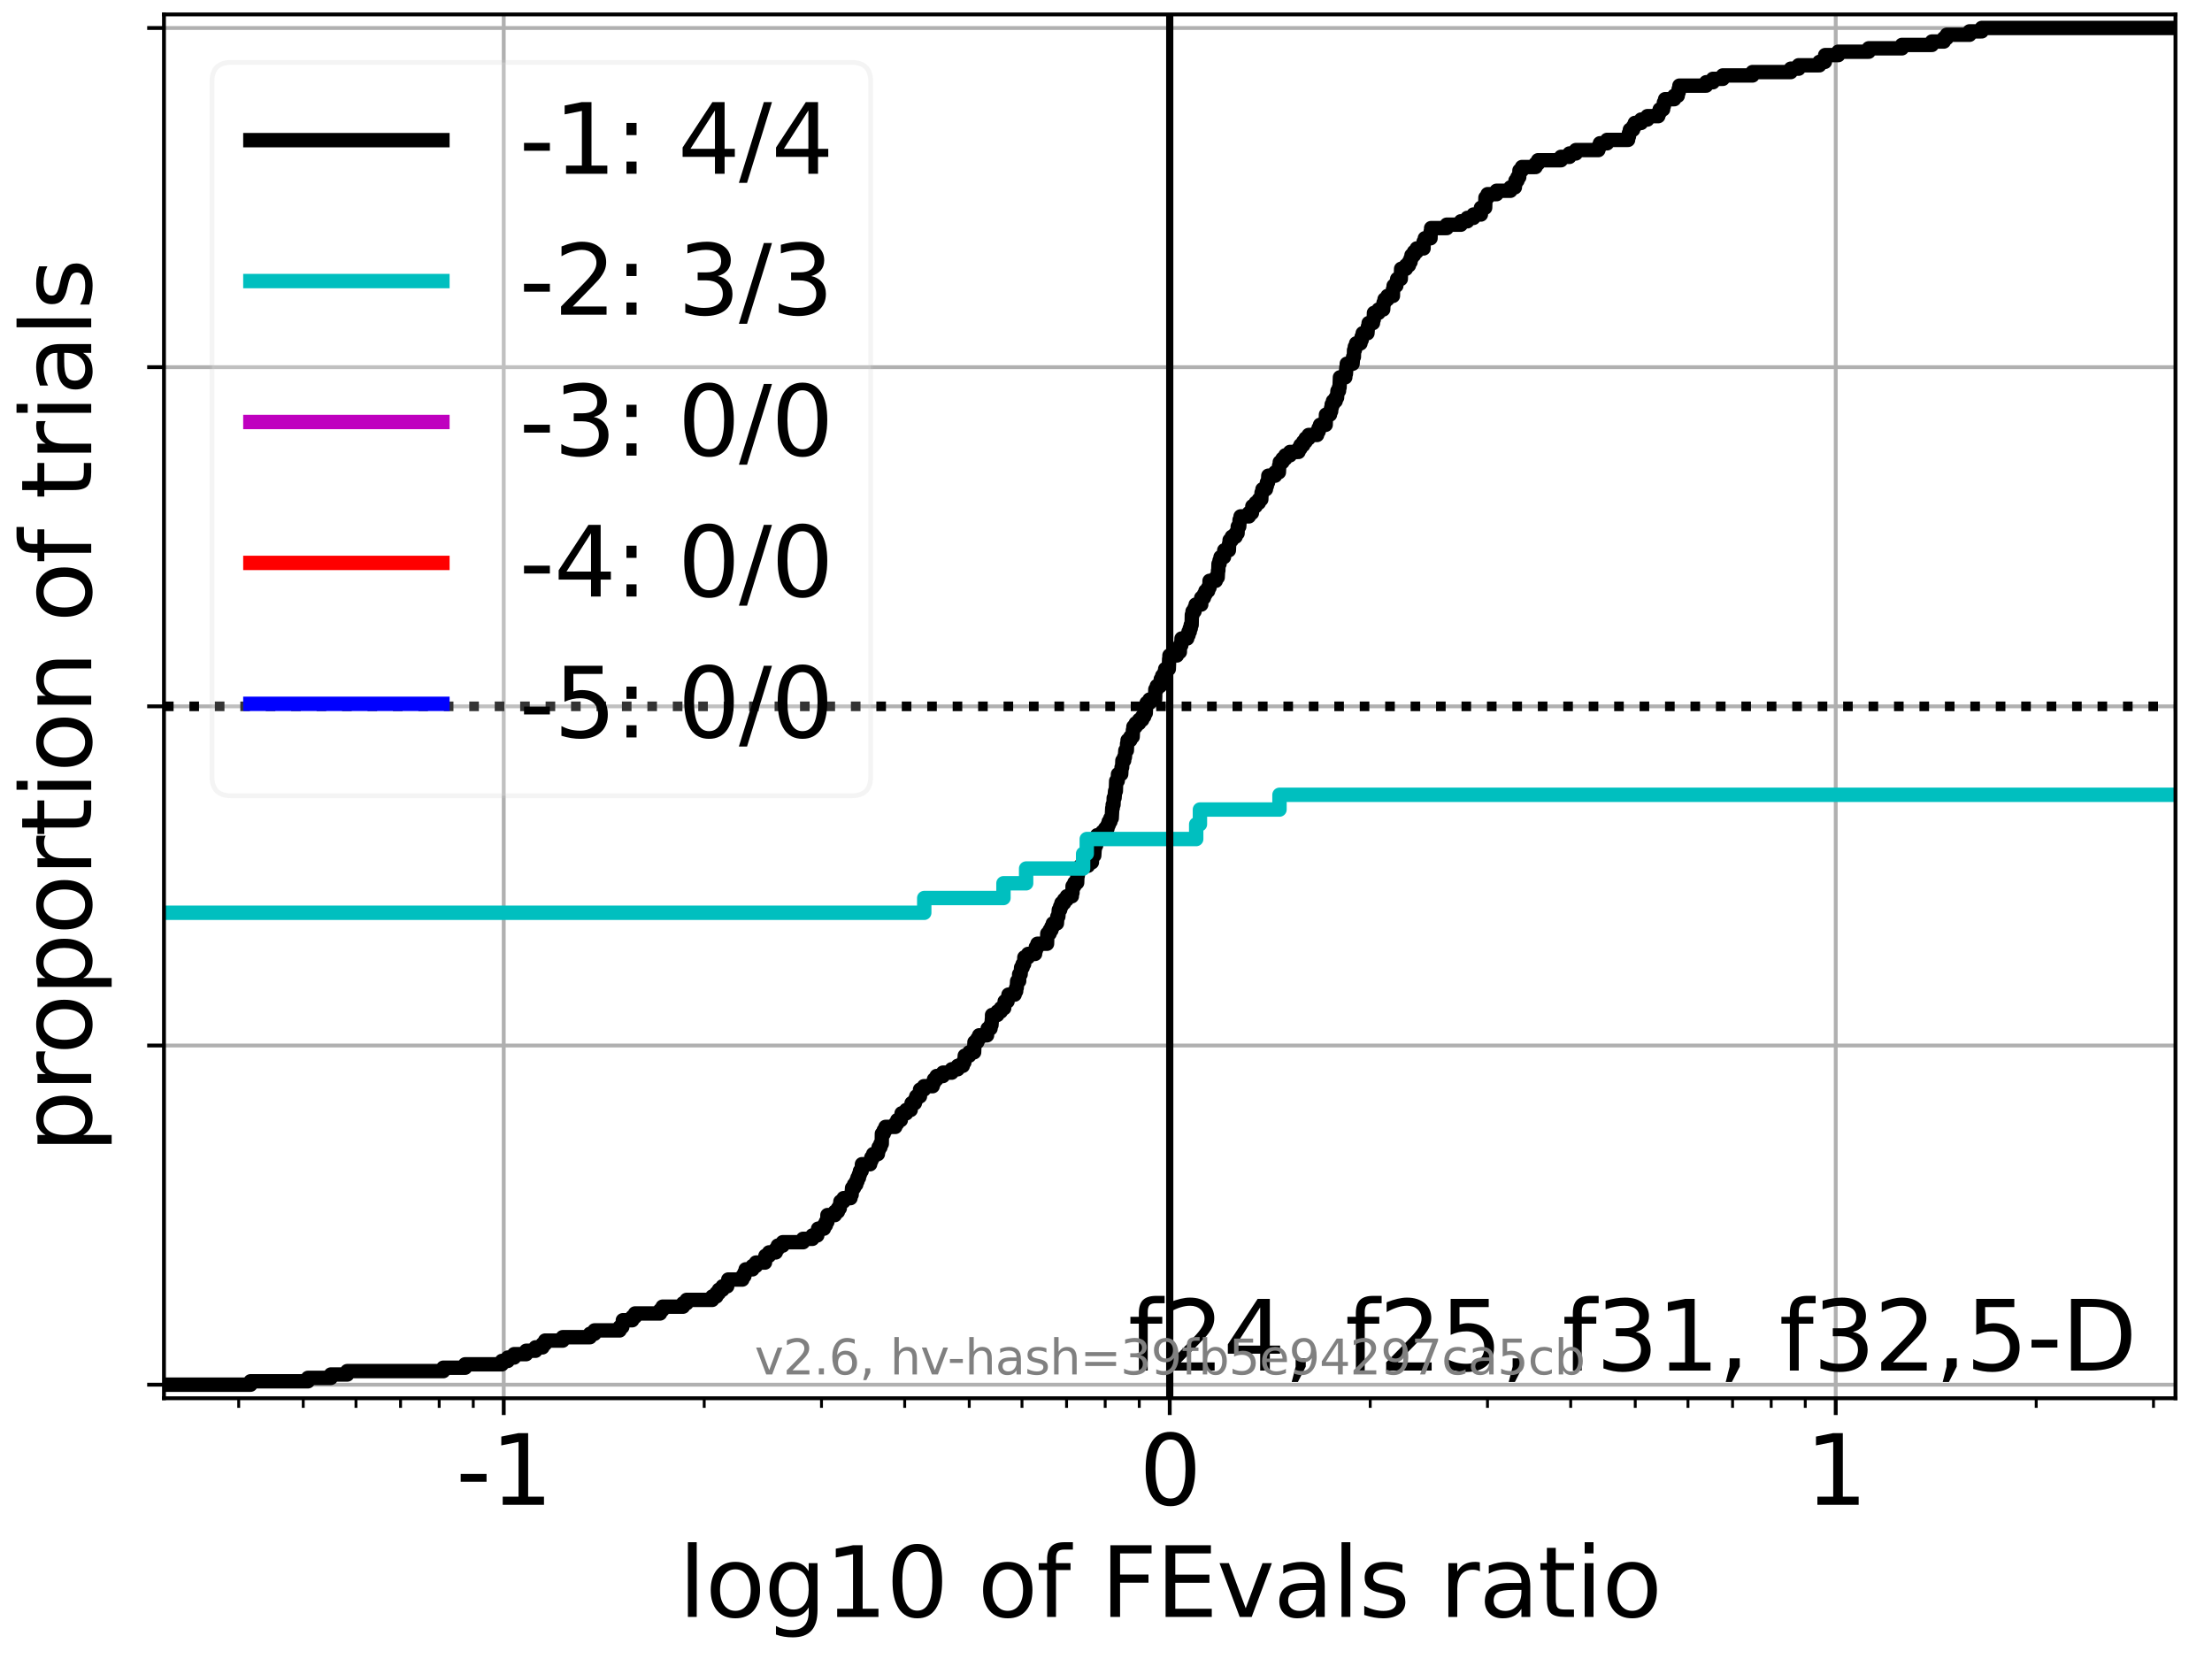 <?xml version="1.0" encoding="utf-8" standalone="no"?>
<!DOCTYPE svg PUBLIC "-//W3C//DTD SVG 1.1//EN"
  "http://www.w3.org/Graphics/SVG/1.1/DTD/svg11.dtd">
<svg xmlns:xlink="http://www.w3.org/1999/xlink" width="460.8pt" height="345.6pt" viewBox="0 0 460.8 345.6" xmlns="http://www.w3.org/2000/svg" version="1.1">
 <defs>
  <style type="text/css">*{stroke-linejoin: round; stroke-linecap: butt}</style>
 </defs>
 <g id="figure_1">
  <g id="patch_1">
   <path d="M 0 345.6 
L 460.8 345.6 
L 460.8 0 
L 0 0 
z
" style="fill: #ffffff"/>
  </g>
  <g id="axes_1">
   <g id="patch_2">
    <path d="M 34.16 291.28 
L 453.192 291.28 
L 453.192 3 
L 34.16 3 
z
" style="fill: #ffffff"/>
   </g>
   <g id="matplotlib.axis_1">
    <g id="xtick_1">
     <g id="line2d_1">
      <path d="M 104.936 291.28 
L 104.936 3 
" clip-path="url(#pd3fdb08516)" style="fill: none; stroke: #b0b0b0; stroke-width: 0.8; stroke-linecap: square"/>
     </g>
     <g id="line2d_2">
      <defs>
       <path id="m82cc202046" d="M 0 0 
L 0 3.5 
" style="stroke: #000000; stroke-width: 0.8"/>
      </defs>
      <g>
       <use xlink:href="#m82cc202046" x="104.936" y="291.28" style="stroke: #000000; stroke-width: 0.8"/>
      </g>
     </g>
     <g id="text_1">
      <!-- -1 -->
      <g transform="translate(94.966 313.477) scale(0.2 -0.2)">
       <defs>
        <path id="DejaVuSans-2d" d="M 313 2009 
L 1997 2009 
L 1997 1497 
L 313 1497 
L 313 2009 
z
" transform="scale(0.016)"/>
        <path id="DejaVuSans-31" d="M 794 531 
L 1825 531 
L 1825 4091 
L 703 3866 
L 703 4441 
L 1819 4666 
L 2450 4666 
L 2450 531 
L 3481 531 
L 3481 0 
L 794 0 
L 794 531 
z
" transform="scale(0.016)"/>
       </defs>
       <use xlink:href="#DejaVuSans-2d"/>
       <use xlink:href="#DejaVuSans-31" x="36.084"/>
      </g>
     </g>
    </g>
    <g id="xtick_2">
     <g id="line2d_3">
      <path d="M 243.676 291.28 
L 243.676 3 
" clip-path="url(#pd3fdb08516)" style="fill: none; stroke: #b0b0b0; stroke-width: 0.8; stroke-linecap: square"/>
     </g>
     <g id="line2d_4">
      <g>
       <use xlink:href="#m82cc202046" x="243.676" y="291.28" style="stroke: #000000; stroke-width: 0.8"/>
      </g>
     </g>
     <g id="text_2">
      <!-- 0 -->
      <g transform="translate(237.314 313.477) scale(0.2 -0.2)">
       <defs>
        <path id="DejaVuSans-30" d="M 2034 4250 
Q 1547 4250 1301 3770 
Q 1056 3291 1056 2328 
Q 1056 1369 1301 889 
Q 1547 409 2034 409 
Q 2525 409 2770 889 
Q 3016 1369 3016 2328 
Q 3016 3291 2770 3770 
Q 2525 4250 2034 4250 
z
M 2034 4750 
Q 2819 4750 3233 4129 
Q 3647 3509 3647 2328 
Q 3647 1150 3233 529 
Q 2819 -91 2034 -91 
Q 1250 -91 836 529 
Q 422 1150 422 2328 
Q 422 3509 836 4129 
Q 1250 4750 2034 4750 
z
" transform="scale(0.016)"/>
       </defs>
       <use xlink:href="#DejaVuSans-30"/>
      </g>
     </g>
    </g>
    <g id="xtick_3">
     <g id="line2d_5">
      <path d="M 382.416 291.28 
L 382.416 3 
" clip-path="url(#pd3fdb08516)" style="fill: none; stroke: #b0b0b0; stroke-width: 0.8; stroke-linecap: square"/>
     </g>
     <g id="line2d_6">
      <g>
       <use xlink:href="#m82cc202046" x="382.416" y="291.28" style="stroke: #000000; stroke-width: 0.8"/>
      </g>
     </g>
     <g id="text_3">
      <!-- 1 -->
      <g transform="translate(376.053 313.477) scale(0.2 -0.2)">
       <use xlink:href="#DejaVuSans-31"/>
      </g>
     </g>
    </g>
    <g id="xtick_4">
     <g id="line2d_7">
      <defs>
       <path id="m26f8eef14a" d="M 0 0 
L 0 2 
" style="stroke: #000000; stroke-width: 0.6"/>
      </defs>
      <g>
       <use xlink:href="#m26f8eef14a" x="49.726" y="291.28" style="stroke: #000000; stroke-width: 0.6"/>
      </g>
     </g>
    </g>
    <g id="xtick_5">
     <g id="line2d_8">
      <g>
       <use xlink:href="#m26f8eef14a" x="63.171" y="291.28" style="stroke: #000000; stroke-width: 0.6"/>
      </g>
     </g>
    </g>
    <g id="xtick_6">
     <g id="line2d_9">
      <g>
       <use xlink:href="#m26f8eef14a" x="74.157" y="291.28" style="stroke: #000000; stroke-width: 0.6"/>
      </g>
     </g>
    </g>
    <g id="xtick_7">
     <g id="line2d_10">
      <g>
       <use xlink:href="#m26f8eef14a" x="83.445" y="291.28" style="stroke: #000000; stroke-width: 0.6"/>
      </g>
     </g>
    </g>
    <g id="xtick_8">
     <g id="line2d_11">
      <g>
       <use xlink:href="#m26f8eef14a" x="91.491" y="291.28" style="stroke: #000000; stroke-width: 0.6"/>
      </g>
     </g>
    </g>
    <g id="xtick_9">
     <g id="line2d_12">
      <g>
       <use xlink:href="#m26f8eef14a" x="98.588" y="291.28" style="stroke: #000000; stroke-width: 0.6"/>
      </g>
     </g>
    </g>
    <g id="xtick_10">
     <g id="line2d_13">
      <g>
       <use xlink:href="#m26f8eef14a" x="146.701" y="291.28" style="stroke: #000000; stroke-width: 0.6"/>
      </g>
     </g>
    </g>
    <g id="xtick_11">
     <g id="line2d_14">
      <g>
       <use xlink:href="#m26f8eef14a" x="171.132" y="291.28" style="stroke: #000000; stroke-width: 0.6"/>
      </g>
     </g>
    </g>
    <g id="xtick_12">
     <g id="line2d_15">
      <g>
       <use xlink:href="#m26f8eef14a" x="188.466" y="291.28" style="stroke: #000000; stroke-width: 0.6"/>
      </g>
     </g>
    </g>
    <g id="xtick_13">
     <g id="line2d_16">
      <g>
       <use xlink:href="#m26f8eef14a" x="201.911" y="291.28" style="stroke: #000000; stroke-width: 0.6"/>
      </g>
     </g>
    </g>
    <g id="xtick_14">
     <g id="line2d_17">
      <g>
       <use xlink:href="#m26f8eef14a" x="212.897" y="291.28" style="stroke: #000000; stroke-width: 0.6"/>
      </g>
     </g>
    </g>
    <g id="xtick_15">
     <g id="line2d_18">
      <g>
       <use xlink:href="#m26f8eef14a" x="222.185" y="291.28" style="stroke: #000000; stroke-width: 0.6"/>
      </g>
     </g>
    </g>
    <g id="xtick_16">
     <g id="line2d_19">
      <g>
       <use xlink:href="#m26f8eef14a" x="230.231" y="291.28" style="stroke: #000000; stroke-width: 0.6"/>
      </g>
     </g>
    </g>
    <g id="xtick_17">
     <g id="line2d_20">
      <g>
       <use xlink:href="#m26f8eef14a" x="237.328" y="291.28" style="stroke: #000000; stroke-width: 0.6"/>
      </g>
     </g>
    </g>
    <g id="xtick_18">
     <g id="line2d_21">
      <g>
       <use xlink:href="#m26f8eef14a" x="285.441" y="291.28" style="stroke: #000000; stroke-width: 0.6"/>
      </g>
     </g>
    </g>
    <g id="xtick_19">
     <g id="line2d_22">
      <g>
       <use xlink:href="#m26f8eef14a" x="309.872" y="291.28" style="stroke: #000000; stroke-width: 0.6"/>
      </g>
     </g>
    </g>
    <g id="xtick_20">
     <g id="line2d_23">
      <g>
       <use xlink:href="#m26f8eef14a" x="327.206" y="291.28" style="stroke: #000000; stroke-width: 0.6"/>
      </g>
     </g>
    </g>
    <g id="xtick_21">
     <g id="line2d_24">
      <g>
       <use xlink:href="#m26f8eef14a" x="340.651" y="291.28" style="stroke: #000000; stroke-width: 0.6"/>
      </g>
     </g>
    </g>
    <g id="xtick_22">
     <g id="line2d_25">
      <g>
       <use xlink:href="#m26f8eef14a" x="351.637" y="291.28" style="stroke: #000000; stroke-width: 0.6"/>
      </g>
     </g>
    </g>
    <g id="xtick_23">
     <g id="line2d_26">
      <g>
       <use xlink:href="#m26f8eef14a" x="360.925" y="291.28" style="stroke: #000000; stroke-width: 0.6"/>
      </g>
     </g>
    </g>
    <g id="xtick_24">
     <g id="line2d_27">
      <g>
       <use xlink:href="#m26f8eef14a" x="368.971" y="291.28" style="stroke: #000000; stroke-width: 0.6"/>
      </g>
     </g>
    </g>
    <g id="xtick_25">
     <g id="line2d_28">
      <g>
       <use xlink:href="#m26f8eef14a" x="376.068" y="291.28" style="stroke: #000000; stroke-width: 0.6"/>
      </g>
     </g>
    </g>
    <g id="xtick_26">
     <g id="line2d_29">
      <g>
       <use xlink:href="#m26f8eef14a" x="424.181" y="291.28" style="stroke: #000000; stroke-width: 0.6"/>
      </g>
     </g>
    </g>
    <g id="xtick_27">
     <g id="line2d_30">
      <g>
       <use xlink:href="#m26f8eef14a" x="448.612" y="291.28" style="stroke: #000000; stroke-width: 0.6"/>
      </g>
     </g>
    </g>
    <g id="text_4">
     <!-- log10 of FEvals ratio -->
     <g transform="translate(141.371 336.833) scale(0.2 -0.2)">
      <defs>
       <path id="DejaVuSans-6c" d="M 603 4863 
L 1178 4863 
L 1178 0 
L 603 0 
L 603 4863 
z
" transform="scale(0.016)"/>
       <path id="DejaVuSans-6f" d="M 1959 3097 
Q 1497 3097 1228 2736 
Q 959 2375 959 1747 
Q 959 1119 1226 758 
Q 1494 397 1959 397 
Q 2419 397 2687 759 
Q 2956 1122 2956 1747 
Q 2956 2369 2687 2733 
Q 2419 3097 1959 3097 
z
M 1959 3584 
Q 2709 3584 3137 3096 
Q 3566 2609 3566 1747 
Q 3566 888 3137 398 
Q 2709 -91 1959 -91 
Q 1206 -91 779 398 
Q 353 888 353 1747 
Q 353 2609 779 3096 
Q 1206 3584 1959 3584 
z
" transform="scale(0.016)"/>
       <path id="DejaVuSans-67" d="M 2906 1791 
Q 2906 2416 2648 2759 
Q 2391 3103 1925 3103 
Q 1463 3103 1205 2759 
Q 947 2416 947 1791 
Q 947 1169 1205 825 
Q 1463 481 1925 481 
Q 2391 481 2648 825 
Q 2906 1169 2906 1791 
z
M 3481 434 
Q 3481 -459 3084 -895 
Q 2688 -1331 1869 -1331 
Q 1566 -1331 1297 -1286 
Q 1028 -1241 775 -1147 
L 775 -588 
Q 1028 -725 1275 -790 
Q 1522 -856 1778 -856 
Q 2344 -856 2625 -561 
Q 2906 -266 2906 331 
L 2906 616 
Q 2728 306 2450 153 
Q 2172 0 1784 0 
Q 1141 0 747 490 
Q 353 981 353 1791 
Q 353 2603 747 3093 
Q 1141 3584 1784 3584 
Q 2172 3584 2450 3431 
Q 2728 3278 2906 2969 
L 2906 3500 
L 3481 3500 
L 3481 434 
z
" transform="scale(0.016)"/>
       <path id="DejaVuSans-20" transform="scale(0.016)"/>
       <path id="DejaVuSans-66" d="M 2375 4863 
L 2375 4384 
L 1825 4384 
Q 1516 4384 1395 4259 
Q 1275 4134 1275 3809 
L 1275 3500 
L 2222 3500 
L 2222 3053 
L 1275 3053 
L 1275 0 
L 697 0 
L 697 3053 
L 147 3053 
L 147 3500 
L 697 3500 
L 697 3744 
Q 697 4328 969 4595 
Q 1241 4863 1831 4863 
L 2375 4863 
z
" transform="scale(0.016)"/>
       <path id="DejaVuSans-46" d="M 628 4666 
L 3309 4666 
L 3309 4134 
L 1259 4134 
L 1259 2759 
L 3109 2759 
L 3109 2228 
L 1259 2228 
L 1259 0 
L 628 0 
L 628 4666 
z
" transform="scale(0.016)"/>
       <path id="DejaVuSans-45" d="M 628 4666 
L 3578 4666 
L 3578 4134 
L 1259 4134 
L 1259 2753 
L 3481 2753 
L 3481 2222 
L 1259 2222 
L 1259 531 
L 3634 531 
L 3634 0 
L 628 0 
L 628 4666 
z
" transform="scale(0.016)"/>
       <path id="DejaVuSans-76" d="M 191 3500 
L 800 3500 
L 1894 563 
L 2988 3500 
L 3597 3500 
L 2284 0 
L 1503 0 
L 191 3500 
z
" transform="scale(0.016)"/>
       <path id="DejaVuSans-61" d="M 2194 1759 
Q 1497 1759 1228 1600 
Q 959 1441 959 1056 
Q 959 750 1161 570 
Q 1363 391 1709 391 
Q 2188 391 2477 730 
Q 2766 1069 2766 1631 
L 2766 1759 
L 2194 1759 
z
M 3341 1997 
L 3341 0 
L 2766 0 
L 2766 531 
Q 2569 213 2275 61 
Q 1981 -91 1556 -91 
Q 1019 -91 701 211 
Q 384 513 384 1019 
Q 384 1609 779 1909 
Q 1175 2209 1959 2209 
L 2766 2209 
L 2766 2266 
Q 2766 2663 2505 2880 
Q 2244 3097 1772 3097 
Q 1472 3097 1187 3025 
Q 903 2953 641 2809 
L 641 3341 
Q 956 3463 1253 3523 
Q 1550 3584 1831 3584 
Q 2591 3584 2966 3190 
Q 3341 2797 3341 1997 
z
" transform="scale(0.016)"/>
       <path id="DejaVuSans-73" d="M 2834 3397 
L 2834 2853 
Q 2591 2978 2328 3040 
Q 2066 3103 1784 3103 
Q 1356 3103 1142 2972 
Q 928 2841 928 2578 
Q 928 2378 1081 2264 
Q 1234 2150 1697 2047 
L 1894 2003 
Q 2506 1872 2764 1633 
Q 3022 1394 3022 966 
Q 3022 478 2636 193 
Q 2250 -91 1575 -91 
Q 1294 -91 989 -36 
Q 684 19 347 128 
L 347 722 
Q 666 556 975 473 
Q 1284 391 1588 391 
Q 1994 391 2212 530 
Q 2431 669 2431 922 
Q 2431 1156 2273 1281 
Q 2116 1406 1581 1522 
L 1381 1569 
Q 847 1681 609 1914 
Q 372 2147 372 2553 
Q 372 3047 722 3315 
Q 1072 3584 1716 3584 
Q 2034 3584 2315 3537 
Q 2597 3491 2834 3397 
z
" transform="scale(0.016)"/>
       <path id="DejaVuSans-72" d="M 2631 2963 
Q 2534 3019 2420 3045 
Q 2306 3072 2169 3072 
Q 1681 3072 1420 2755 
Q 1159 2438 1159 1844 
L 1159 0 
L 581 0 
L 581 3500 
L 1159 3500 
L 1159 2956 
Q 1341 3275 1631 3429 
Q 1922 3584 2338 3584 
Q 2397 3584 2469 3576 
Q 2541 3569 2628 3553 
L 2631 2963 
z
" transform="scale(0.016)"/>
       <path id="DejaVuSans-74" d="M 1172 4494 
L 1172 3500 
L 2356 3500 
L 2356 3053 
L 1172 3053 
L 1172 1153 
Q 1172 725 1289 603 
Q 1406 481 1766 481 
L 2356 481 
L 2356 0 
L 1766 0 
Q 1100 0 847 248 
Q 594 497 594 1153 
L 594 3053 
L 172 3053 
L 172 3500 
L 594 3500 
L 594 4494 
L 1172 4494 
z
" transform="scale(0.016)"/>
       <path id="DejaVuSans-69" d="M 603 3500 
L 1178 3500 
L 1178 0 
L 603 0 
L 603 3500 
z
M 603 4863 
L 1178 4863 
L 1178 4134 
L 603 4134 
L 603 4863 
z
" transform="scale(0.016)"/>
      </defs>
      <use xlink:href="#DejaVuSans-6c"/>
      <use xlink:href="#DejaVuSans-6f" x="27.783"/>
      <use xlink:href="#DejaVuSans-67" x="88.965"/>
      <use xlink:href="#DejaVuSans-31" x="152.441"/>
      <use xlink:href="#DejaVuSans-30" x="216.064"/>
      <use xlink:href="#DejaVuSans-20" x="279.688"/>
      <use xlink:href="#DejaVuSans-6f" x="311.475"/>
      <use xlink:href="#DejaVuSans-66" x="372.656"/>
      <use xlink:href="#DejaVuSans-20" x="407.861"/>
      <use xlink:href="#DejaVuSans-46" x="439.648"/>
      <use xlink:href="#DejaVuSans-45" x="497.168"/>
      <use xlink:href="#DejaVuSans-76" x="560.352"/>
      <use xlink:href="#DejaVuSans-61" x="619.531"/>
      <use xlink:href="#DejaVuSans-6c" x="680.811"/>
      <use xlink:href="#DejaVuSans-73" x="708.594"/>
      <use xlink:href="#DejaVuSans-20" x="760.693"/>
      <use xlink:href="#DejaVuSans-72" x="792.48"/>
      <use xlink:href="#DejaVuSans-61" x="833.594"/>
      <use xlink:href="#DejaVuSans-74" x="894.873"/>
      <use xlink:href="#DejaVuSans-69" x="934.082"/>
      <use xlink:href="#DejaVuSans-6f" x="961.865"/>
     </g>
    </g>
   </g>
   <g id="matplotlib.axis_2">
    <g id="ytick_1">
     <g id="line2d_31">
      <path d="M 34.16 288.454 
L 453.192 288.454 
" clip-path="url(#pd3fdb08516)" style="fill: none; stroke: #b0b0b0; stroke-width: 0.8; stroke-linecap: square"/>
     </g>
     <g id="line2d_32">
      <defs>
       <path id="m1c532ad111" d="M 0 0 
L -3.5 0 
" style="stroke: #000000; stroke-width: 0.8"/>
      </defs>
      <g>
       <use xlink:href="#m1c532ad111" x="34.16" y="288.454" style="stroke: #000000; stroke-width: 0.8"/>
      </g>
     </g>
    </g>
    <g id="ytick_2">
     <g id="line2d_33">
      <path d="M 34.16 217.797 
L 453.192 217.797 
" clip-path="url(#pd3fdb08516)" style="fill: none; stroke: #b0b0b0; stroke-width: 0.8; stroke-linecap: square"/>
     </g>
     <g id="line2d_34">
      <g>
       <use xlink:href="#m1c532ad111" x="34.16" y="217.797" style="stroke: #000000; stroke-width: 0.8"/>
      </g>
     </g>
    </g>
    <g id="ytick_3">
     <g id="line2d_35">
      <path d="M 34.16 147.14 
L 453.192 147.14 
" clip-path="url(#pd3fdb08516)" style="fill: none; stroke: #b0b0b0; stroke-width: 0.8; stroke-linecap: square"/>
     </g>
     <g id="line2d_36">
      <g>
       <use xlink:href="#m1c532ad111" x="34.16" y="147.14" style="stroke: #000000; stroke-width: 0.8"/>
      </g>
     </g>
    </g>
    <g id="ytick_4">
     <g id="line2d_37">
      <path d="M 34.16 76.483 
L 453.192 76.483 
" clip-path="url(#pd3fdb08516)" style="fill: none; stroke: #b0b0b0; stroke-width: 0.8; stroke-linecap: square"/>
     </g>
     <g id="line2d_38">
      <g>
       <use xlink:href="#m1c532ad111" x="34.16" y="76.483" style="stroke: #000000; stroke-width: 0.8"/>
      </g>
     </g>
    </g>
    <g id="ytick_5">
     <g id="line2d_39">
      <path d="M 34.16 5.826 
L 453.192 5.826 
" clip-path="url(#pd3fdb08516)" style="fill: none; stroke: #b0b0b0; stroke-width: 0.8; stroke-linecap: square"/>
     </g>
     <g id="line2d_40">
      <g>
       <use xlink:href="#m1c532ad111" x="34.16" y="5.826" style="stroke: #000000; stroke-width: 0.8"/>
      </g>
     </g>
    </g>
    <g id="text_5">
     <!-- proportion of trials -->
     <g transform="translate(19.001 240.146) rotate(-90) scale(0.2 -0.2)">
      <defs>
       <path id="DejaVuSans-70" d="M 1159 525 
L 1159 -1331 
L 581 -1331 
L 581 3500 
L 1159 3500 
L 1159 2969 
Q 1341 3281 1617 3432 
Q 1894 3584 2278 3584 
Q 2916 3584 3314 3078 
Q 3713 2572 3713 1747 
Q 3713 922 3314 415 
Q 2916 -91 2278 -91 
Q 1894 -91 1617 61 
Q 1341 213 1159 525 
z
M 3116 1747 
Q 3116 2381 2855 2742 
Q 2594 3103 2138 3103 
Q 1681 3103 1420 2742 
Q 1159 2381 1159 1747 
Q 1159 1113 1420 752 
Q 1681 391 2138 391 
Q 2594 391 2855 752 
Q 3116 1113 3116 1747 
z
" transform="scale(0.016)"/>
       <path id="DejaVuSans-6e" d="M 3513 2113 
L 3513 0 
L 2938 0 
L 2938 2094 
Q 2938 2591 2744 2837 
Q 2550 3084 2163 3084 
Q 1697 3084 1428 2787 
Q 1159 2491 1159 1978 
L 1159 0 
L 581 0 
L 581 3500 
L 1159 3500 
L 1159 2956 
Q 1366 3272 1645 3428 
Q 1925 3584 2291 3584 
Q 2894 3584 3203 3211 
Q 3513 2838 3513 2113 
z
" transform="scale(0.016)"/>
      </defs>
      <use xlink:href="#DejaVuSans-70"/>
      <use xlink:href="#DejaVuSans-72" x="63.477"/>
      <use xlink:href="#DejaVuSans-6f" x="102.34"/>
      <use xlink:href="#DejaVuSans-70" x="163.521"/>
      <use xlink:href="#DejaVuSans-6f" x="226.998"/>
      <use xlink:href="#DejaVuSans-72" x="288.18"/>
      <use xlink:href="#DejaVuSans-74" x="329.293"/>
      <use xlink:href="#DejaVuSans-69" x="368.502"/>
      <use xlink:href="#DejaVuSans-6f" x="396.285"/>
      <use xlink:href="#DejaVuSans-6e" x="457.467"/>
      <use xlink:href="#DejaVuSans-20" x="520.846"/>
      <use xlink:href="#DejaVuSans-6f" x="552.633"/>
      <use xlink:href="#DejaVuSans-66" x="613.814"/>
      <use xlink:href="#DejaVuSans-20" x="649.02"/>
      <use xlink:href="#DejaVuSans-74" x="680.807"/>
      <use xlink:href="#DejaVuSans-72" x="720.016"/>
      <use xlink:href="#DejaVuSans-69" x="761.129"/>
      <use xlink:href="#DejaVuSans-61" x="788.912"/>
      <use xlink:href="#DejaVuSans-6c" x="850.191"/>
      <use xlink:href="#DejaVuSans-73" x="877.975"/>
     </g>
    </g>
   </g>
   <g id="line2d_41">
    <path d="M 34.16 288.454 
L 52.192 288.454 
L 52.192 287.747 
L 64.149 287.747 
L 64.149 287.041 
L 68.927 287.041 
L 68.927 286.334 
L 72.336 286.334 
L 72.336 285.627 
L 92.346 285.627 
L 92.346 284.921 
L 96.893 284.921 
L 96.893 284.214 
L 104.549 284.214 
L 104.549 283.508 
L 105.787 283.508 
L 105.787 282.801 
L 107.101 282.801 
L 107.101 282.095 
L 109.609 282.095 
L 109.609 281.388 
L 111.554 281.388 
L 111.554 280.681 
L 113.007 280.681 
L 113.007 279.975 
L 113.558 279.975 
L 113.558 279.268 
L 117.223 279.268 
L 117.223 278.562 
L 122.899 278.562 
L 122.899 277.855 
L 123.845 277.855 
L 123.845 277.149 
L 129.08 277.149 
L 129.08 276.442 
L 129.629 276.442 
L 129.629 275.735 
L 129.753 275.735 
L 129.753 275.029 
L 131.698 275.029 
L 131.698 274.322 
L 132.295 274.322 
L 132.295 273.616 
L 137.509 273.616 
L 137.509 272.909 
L 138.029 272.909 
L 138.029 272.203 
L 142.287 272.203 
L 142.287 271.496 
L 143.043 271.496 
L 143.043 270.79 
L 148.375 270.79 
L 148.375 270.083 
L 149.224 270.083 
L 149.224 269.376 
L 149.763 269.376 
L 149.763 268.67 
L 150.523 268.67 
L 150.523 267.963 
L 151.489 267.963 
L 151.489 267.257 
L 151.708 267.257 
L 151.708 266.55 
L 154.651 266.55 
L 154.651 265.844 
L 155.066 265.844 
L 155.066 265.137 
L 155.337 265.137 
L 155.337 264.43 
L 156.753 264.43 
L 156.753 263.724 
L 157.486 263.724 
L 157.486 263.017 
L 159.357 263.017 
L 159.451 261.604 
L 160.203 261.604 
L 160.203 260.898 
L 161.614 260.898 
L 161.614 260.191 
L 162.028 260.191 
L 162.028 259.484 
L 163.053 259.484 
L 163.053 258.778 
L 167.286 258.778 
L 167.286 258.071 
L 169.234 258.071 
L 169.234 257.365 
L 170.253 257.365 
L 170.253 256.658 
L 170.424 256.658 
L 170.424 255.952 
L 171.632 255.952 
L 171.632 255.245 
L 172.04 255.245 
L 172.04 254.538 
L 172.357 254.538 
L 172.369 253.125 
L 173.919 253.125 
L 173.919 252.419 
L 174.555 252.419 
L 174.555 251.712 
L 174.94 251.712 
L 174.94 251.006 
L 175.073 251.006 
L 175.073 250.299 
L 175.734 250.299 
L 175.734 249.592 
L 177.17 249.592 
L 177.17 248.886 
L 177.411 248.886 
L 177.503 247.473 
L 177.91 247.473 
L 177.91 246.766 
L 178.363 246.766 
L 178.363 246.06 
L 178.629 246.06 
L 178.629 245.353 
L 178.936 245.353 
L 178.936 244.646 
L 179.147 244.646 
L 179.147 243.94 
L 179.501 243.94 
L 179.56 242.527 
L 181.264 242.527 
L 181.264 241.82 
L 181.518 241.82 
L 181.518 241.114 
L 181.903 241.114 
L 181.903 240.407 
L 182.879 240.407 
L 182.879 239.7 
L 183.038 239.7 
L 183.038 238.994 
L 183.407 238.994 
L 183.407 238.287 
L 183.688 238.287 
L 183.714 236.168 
L 184.102 236.168 
L 184.102 235.461 
L 184.465 235.461 
L 184.465 234.755 
L 186.5 234.755 
L 186.5 234.048 
L 186.919 234.048 
L 186.919 233.341 
L 187.657 233.341 
L 187.657 232.635 
L 187.816 232.635 
L 187.816 231.928 
L 188.784 231.928 
L 188.784 231.222 
L 189.713 231.222 
L 189.713 230.515 
L 189.895 230.515 
L 189.895 229.809 
L 190.583 229.809 
L 190.583 229.102 
L 190.871 229.102 
L 190.871 228.395 
L 191.642 228.395 
L 191.658 226.982 
L 192.478 226.982 
L 192.478 226.276 
L 194.288 226.276 
L 194.288 225.569 
L 194.568 225.569 
L 194.568 224.863 
L 195.107 224.863 
L 195.107 224.156 
L 196.437 224.156 
L 196.437 223.449 
L 198.262 223.449 
L 198.262 222.743 
L 199.511 222.743 
L 199.511 222.036 
L 200.564 222.036 
L 200.564 221.33 
L 200.891 221.33 
L 200.979 219.917 
L 201.911 219.917 
L 201.911 219.21 
L 202.926 219.21 
L 203.003 217.09 
L 203.592 217.09 
L 203.592 216.384 
L 203.977 216.384 
L 203.977 215.677 
L 205.617 215.677 
L 205.617 214.971 
L 205.755 214.971 
L 205.755 214.264 
L 206.339 214.264 
L 206.339 213.557 
L 206.539 213.557 
L 206.644 212.144 
L 206.662 212.144 
L 206.662 211.438 
L 207.766 211.438 
L 207.766 210.731 
L 208.488 210.731 
L 208.488 210.025 
L 209.184 210.025 
L 209.291 208.611 
L 209.889 208.611 
L 209.889 207.905 
L 210.087 207.905 
L 210.087 207.198 
L 211.373 207.198 
L 211.373 206.492 
L 211.68 206.492 
L 211.68 205.785 
L 211.804 205.785 
L 211.893 204.372 
L 212.304 204.372 
L 212.308 202.959 
L 212.615 202.959 
L 212.718 201.546 
L 213.03 201.546 
L 213.03 200.839 
L 213.34 200.839 
L 213.397 199.426 
L 214.17 199.426 
L 214.17 198.72 
L 215.623 198.72 
L 215.623 198.013 
L 215.782 198.013 
L 215.782 197.306 
L 216.115 197.306 
L 216.115 196.6 
L 218.117 196.6 
L 218.175 194.48 
L 218.655 194.48 
L 218.655 193.774 
L 219.029 193.774 
L 219.029 193.067 
L 219.336 193.067 
L 219.336 192.36 
L 220.172 192.36 
L 220.266 190.947 
L 220.468 190.947 
L 220.573 189.534 
L 220.853 189.534 
L 220.853 188.828 
L 221.115 188.828 
L 221.115 188.121 
L 221.672 188.121 
L 221.672 187.414 
L 222.241 187.414 
L 222.241 186.708 
L 223.28 186.708 
L 223.28 186.001 
L 223.416 186.001 
L 223.438 184.588 
L 223.821 184.588 
L 223.821 183.882 
L 224.39 183.882 
L 224.439 182.468 
L 224.517 182.468 
L 224.517 181.762 
L 224.676 181.762 
L 224.676 181.055 
L 225.065 181.055 
L 225.065 180.349 
L 226.654 180.349 
L 226.654 179.642 
L 227.46 179.642 
L 227.485 178.229 
L 227.949 178.229 
L 228.038 176.816 
L 228.084 176.816 
L 228.084 176.109 
L 228.345 176.109 
L 228.363 174.696 
L 228.548 174.696 
L 228.548 173.99 
L 229.634 173.99 
L 229.634 173.283 
L 230.231 173.283 
L 230.231 172.576 
L 230.713 172.576 
L 230.713 171.87 
L 230.966 171.87 
L 230.966 171.163 
L 231.313 171.163 
L 231.313 170.457 
L 231.592 170.457 
L 231.703 168.337 
L 231.797 168.337 
L 231.797 167.63 
L 231.963 167.63 
L 232.009 166.217 
L 232.182 166.217 
L 232.289 164.804 
L 232.448 164.804 
L 232.52 162.685 
L 232.839 162.685 
L 232.904 161.271 
L 233.564 161.271 
L 233.641 159.858 
L 233.762 159.858 
L 233.818 158.445 
L 234.177 158.445 
L 234.177 157.739 
L 234.332 157.739 
L 234.436 156.325 
L 234.745 156.325 
L 234.792 154.912 
L 234.896 154.912 
L 234.896 154.206 
L 235.467 154.206 
L 235.467 153.499 
L 235.953 153.499 
L 236.01 152.086 
L 236.112 152.086 
L 236.112 151.379 
L 236.594 151.379 
L 236.594 150.673 
L 237.296 150.673 
L 237.296 149.966 
L 237.945 149.966 
L 237.945 149.26 
L 238.36 149.26 
L 238.36 148.553 
L 238.681 148.553 
L 238.735 147.14 
L 238.858 147.14 
L 238.858 146.433 
L 239.46 146.433 
L 239.46 145.727 
L 240.626 145.727 
L 240.68 143.607 
L 240.99 143.607 
L 240.99 142.901 
L 241.691 142.901 
L 241.691 142.194 
L 241.809 142.194 
L 241.809 141.487 
L 242.109 141.487 
L 242.109 140.781 
L 242.552 140.781 
L 242.552 140.074 
L 242.732 140.074 
L 242.732 139.368 
L 243.479 139.368 
L 243.557 137.248 
L 243.619 137.248 
L 243.619 136.541 
L 245.181 136.541 
L 245.181 135.835 
L 245.781 135.835 
L 245.803 134.422 
L 246.084 134.422 
L 246.141 133.009 
L 247.315 133.009 
L 247.315 132.302 
L 247.593 132.302 
L 247.593 131.595 
L 247.853 131.595 
L 247.853 130.889 
L 248.057 130.889 
L 248.057 130.182 
L 248.238 130.182 
L 248.288 128.063 
L 248.432 128.063 
L 248.432 127.356 
L 248.839 127.356 
L 248.839 126.65 
L 249.08 126.65 
L 249.08 125.943 
L 250.234 125.943 
L 250.241 124.53 
L 250.8 124.53 
L 250.8 123.823 
L 251.117 123.823 
L 251.117 123.117 
L 251.668 123.117 
L 251.668 122.41 
L 251.961 122.41 
L 251.971 120.997 
L 253.266 120.997 
L 253.266 120.29 
L 253.666 120.29 
L 253.74 118.877 
L 253.797 118.877 
L 253.841 117.464 
L 254.051 117.464 
L 254.051 116.758 
L 254.261 116.758 
L 254.261 116.051 
L 254.977 116.051 
L 255.035 114.638 
L 255.993 114.638 
L 256.05 113.225 
L 256.154 113.225 
L 256.154 112.518 
L 256.613 112.518 
L 256.613 111.812 
L 257.393 111.812 
L 257.393 111.105 
L 257.808 111.105 
L 257.85 109.692 
L 258.152 109.692 
L 258.235 108.279 
L 258.435 108.279 
L 258.435 107.572 
L 260.168 107.572 
L 260.168 106.866 
L 260.797 106.866 
L 260.89 105.452 
L 261.578 105.452 
L 261.578 104.746 
L 262.241 104.746 
L 262.241 104.039 
L 262.749 104.039 
L 262.807 102.626 
L 262.997 102.626 
L 262.997 101.92 
L 263.719 101.92 
L 263.719 101.213 
L 263.918 101.213 
L 263.918 100.506 
L 264.154 100.506 
L 264.218 99.093 
L 265.631 99.093 
L 265.631 98.387 
L 266.413 98.387 
L 266.471 96.974 
L 266.603 96.974 
L 266.603 96.267 
L 267.167 96.267 
L 267.167 95.56 
L 267.759 95.56 
L 267.759 94.854 
L 268.729 94.854 
L 268.729 94.147 
L 270.502 94.147 
L 270.502 93.441 
L 270.902 93.441 
L 270.902 92.734 
L 271.479 92.734 
L 271.479 92.028 
L 271.98 92.028 
L 271.98 91.321 
L 272.618 91.321 
L 272.618 90.615 
L 274.37 90.615 
L 274.37 89.908 
L 274.683 89.908 
L 274.683 89.201 
L 274.99 89.201 
L 274.99 88.495 
L 276.164 88.495 
L 276.224 86.375 
L 277.06 86.375 
L 277.06 85.669 
L 277.298 85.669 
L 277.298 84.962 
L 277.415 84.962 
L 277.415 84.255 
L 277.682 84.255 
L 277.682 83.549 
L 278.24 83.549 
L 278.24 82.842 
L 278.532 82.842 
L 278.622 81.429 
L 278.934 81.429 
L 278.934 80.723 
L 279.053 80.723 
L 279.135 78.603 
L 280.245 78.603 
L 280.245 77.896 
L 280.373 77.896 
L 280.477 76.483 
L 280.561 76.483 
L 280.561 75.777 
L 281.766 75.777 
L 281.873 74.363 
L 282.037 74.363 
L 282.072 72.95 
L 282.238 72.95 
L 282.238 72.244 
L 282.507 72.244 
L 282.507 71.537 
L 283.408 71.537 
L 283.408 70.831 
L 283.663 70.831 
L 283.663 70.124 
L 283.879 70.124 
L 283.879 69.417 
L 284.866 69.417 
L 284.97 68.004 
L 285.116 68.004 
L 285.116 67.298 
L 286.016 67.298 
L 286.016 66.591 
L 286.175 66.591 
L 286.221 65.178 
L 287.18 65.178 
L 287.18 64.471 
L 288.144 64.471 
L 288.221 63.058 
L 288.429 63.058 
L 288.429 62.352 
L 289.05 62.352 
L 289.05 61.645 
L 290.168 61.645 
L 290.19 60.232 
L 290.321 60.232 
L 290.321 59.525 
L 290.874 59.525 
L 290.874 58.819 
L 291.061 58.819 
L 291.061 58.112 
L 291.809 58.112 
L 291.883 55.993 
L 292.888 55.993 
L 292.888 55.286 
L 293.503 55.286 
L 293.503 54.58 
L 293.836 54.58 
L 293.836 53.873 
L 294.04 53.873 
L 294.04 53.166 
L 294.558 53.166 
L 294.558 52.46 
L 295.134 52.46 
L 295.134 51.753 
L 296.552 51.753 
L 296.569 50.34 
L 296.825 50.34 
L 296.825 49.634 
L 298.003 49.634 
L 298.036 48.22 
L 298.131 48.22 
L 298.131 47.514 
L 301.382 47.514 
L 301.382 46.807 
L 304.326 46.807 
L 304.326 46.101 
L 305.668 46.101 
L 305.668 45.394 
L 306.946 45.394 
L 306.946 44.688 
L 308.497 44.688 
L 308.508 43.274 
L 309.381 43.274 
L 309.451 41.155 
L 309.892 41.155 
L 309.892 40.448 
L 311.76 40.448 
L 311.76 39.742 
L 314.648 39.742 
L 314.648 39.035 
L 315.572 39.035 
L 315.572 38.328 
L 315.705 38.328 
L 315.705 37.622 
L 316.113 37.622 
L 316.113 36.915 
L 316.477 36.915 
L 316.534 35.502 
L 317.051 35.502 
L 317.051 34.796 
L 319.888 34.796 
L 319.888 34.089 
L 320.411 34.089 
L 320.411 33.382 
L 325.179 33.382 
L 325.179 32.676 
L 326.944 32.676 
L 326.944 31.969 
L 328.279 31.969 
L 328.279 31.263 
L 332.968 31.263 
L 332.968 30.556 
L 333.292 30.556 
L 333.292 29.85 
L 334.789 29.85 
L 334.789 29.143 
L 339.159 29.143 
L 339.159 28.436 
L 339.336 28.436 
L 339.336 27.73 
L 339.533 27.73 
L 339.533 27.023 
L 340.205 27.023 
L 340.205 26.317 
L 340.571 26.317 
L 340.571 25.61 
L 341.872 25.61 
L 341.872 24.904 
L 343.18 24.904 
L 343.18 24.197 
L 345.445 24.197 
L 345.445 23.49 
L 345.752 23.49 
L 345.752 22.784 
L 346.453 22.784 
L 346.453 22.077 
L 346.615 22.077 
L 346.615 21.371 
L 346.874 21.371 
L 346.874 20.664 
L 348.766 20.664 
L 348.766 19.958 
L 349.503 19.958 
L 349.503 19.251 
L 349.696 19.251 
L 349.696 18.545 
L 349.855 18.545 
L 349.855 17.838 
L 355.423 17.838 
L 355.423 17.131 
L 356.83 17.131 
L 356.83 16.425 
L 358.891 16.425 
L 358.891 15.718 
L 365.082 15.718 
L 365.082 15.012 
L 373.05 15.012 
L 373.05 14.305 
L 374.689 14.305 
L 374.689 13.599 
L 379.01 13.599 
L 379.01 12.892 
L 380.156 12.892 
L 380.214 11.479 
L 382.943 11.479 
L 382.943 10.772 
L 389.292 10.772 
L 389.292 10.066 
L 396.205 10.066 
L 396.205 9.359 
L 402.453 9.359 
L 402.453 8.653 
L 404.933 8.653 
L 404.933 7.946 
L 405.552 7.946 
L 405.552 7.239 
L 410.295 7.239 
L 410.295 6.533 
L 412.83 6.533 
L 412.83 5.826 
L 453.192 5.826 
L 453.192 5.826 
" clip-path="url(#pd3fdb08516)" style="fill: none; stroke: #000000; stroke-width: 3; stroke-linecap: square"/>
   </g>
   <g id="line2d_42">
    <path clip-path="url(#pd3fdb08516)" style="fill: none; stroke: #000000; stroke-width: 3; stroke-linecap: square"/>
   </g>
   <g id="line2d_43">
    <path d="M 34.16 190.149 
L 192.537 190.149 
L 192.537 187.076 
L 209.04 187.076 
L 209.04 184.004 
L 213.761 184.004 
L 213.761 180.932 
L 225.632 180.932 
L 225.632 177.86 
L 226.391 177.86 
L 226.391 174.788 
L 249.19 174.788 
L 249.19 171.716 
L 249.967 171.716 
L 249.967 168.644 
L 266.541 168.644 
L 266.541 165.572 
L 453.192 165.572 
" clip-path="url(#pd3fdb08516)" style="fill: none; stroke: #00bfbf; stroke-width: 3; stroke-linecap: square"/>
   </g>
   <g id="line2d_44">
    <path clip-path="url(#pd3fdb08516)" style="fill: none; stroke: #00bfbf; stroke-width: 3; stroke-linecap: square"/>
   </g>
   <g id="line2d_45"/>
   <g id="line2d_46"/>
   <g id="line2d_47"/>
   <g id="line2d_48">
    <path d="M 243.676 291.28 
L 243.676 3 
" clip-path="url(#pd3fdb08516)" style="fill: none; stroke: #000000; stroke-width: 1.5; stroke-linecap: square"/>
   </g>
   <g id="line2d_49">
    <path d="M 34.16 147.14 
L 453.192 147.14 
" clip-path="url(#pd3fdb08516)" style="fill: none; stroke-dasharray: 2,3.3; stroke-dashoffset: 0; stroke: #000000; stroke-width: 2"/>
   </g>
   <g id="patch_3">
    <path d="M 34.16 291.28 
L 34.16 3 
" style="fill: none; stroke: #000000; stroke-width: 0.8; stroke-linejoin: miter; stroke-linecap: square"/>
   </g>
   <g id="patch_4">
    <path d="M 453.192 291.28 
L 453.192 3 
" style="fill: none; stroke: #000000; stroke-width: 0.8; stroke-linejoin: miter; stroke-linecap: square"/>
   </g>
   <g id="patch_5">
    <path d="M 34.16 291.28 
L 453.192 291.28 
" style="fill: none; stroke: #000000; stroke-width: 0.8; stroke-linejoin: miter; stroke-linecap: square"/>
   </g>
   <g id="patch_6">
    <path d="M 34.16 3 
L 453.192 3 
" style="fill: none; stroke: #000000; stroke-width: 0.8; stroke-linejoin: miter; stroke-linecap: square"/>
   </g>
   <g id="text_6">
    <!-- f24, f25, f31, f32,5-D -->
    <g transform="translate(235.014 285.514) scale(0.2 -0.2)">
     <defs>
      <path id="DejaVuSans-32" d="M 1228 531 
L 3431 531 
L 3431 0 
L 469 0 
L 469 531 
Q 828 903 1448 1529 
Q 2069 2156 2228 2338 
Q 2531 2678 2651 2914 
Q 2772 3150 2772 3378 
Q 2772 3750 2511 3984 
Q 2250 4219 1831 4219 
Q 1534 4219 1204 4116 
Q 875 4013 500 3803 
L 500 4441 
Q 881 4594 1212 4672 
Q 1544 4750 1819 4750 
Q 2544 4750 2975 4387 
Q 3406 4025 3406 3419 
Q 3406 3131 3298 2873 
Q 3191 2616 2906 2266 
Q 2828 2175 2409 1742 
Q 1991 1309 1228 531 
z
" transform="scale(0.016)"/>
      <path id="DejaVuSans-34" d="M 2419 4116 
L 825 1625 
L 2419 1625 
L 2419 4116 
z
M 2253 4666 
L 3047 4666 
L 3047 1625 
L 3713 1625 
L 3713 1100 
L 3047 1100 
L 3047 0 
L 2419 0 
L 2419 1100 
L 313 1100 
L 313 1709 
L 2253 4666 
z
" transform="scale(0.016)"/>
      <path id="DejaVuSans-2c" d="M 750 794 
L 1409 794 
L 1409 256 
L 897 -744 
L 494 -744 
L 750 256 
L 750 794 
z
" transform="scale(0.016)"/>
      <path id="DejaVuSans-35" d="M 691 4666 
L 3169 4666 
L 3169 4134 
L 1269 4134 
L 1269 2991 
Q 1406 3038 1543 3061 
Q 1681 3084 1819 3084 
Q 2600 3084 3056 2656 
Q 3513 2228 3513 1497 
Q 3513 744 3044 326 
Q 2575 -91 1722 -91 
Q 1428 -91 1123 -41 
Q 819 9 494 109 
L 494 744 
Q 775 591 1075 516 
Q 1375 441 1709 441 
Q 2250 441 2565 725 
Q 2881 1009 2881 1497 
Q 2881 1984 2565 2268 
Q 2250 2553 1709 2553 
Q 1456 2553 1204 2497 
Q 953 2441 691 2322 
L 691 4666 
z
" transform="scale(0.016)"/>
      <path id="DejaVuSans-33" d="M 2597 2516 
Q 3050 2419 3304 2112 
Q 3559 1806 3559 1356 
Q 3559 666 3084 287 
Q 2609 -91 1734 -91 
Q 1441 -91 1130 -33 
Q 819 25 488 141 
L 488 750 
Q 750 597 1062 519 
Q 1375 441 1716 441 
Q 2309 441 2620 675 
Q 2931 909 2931 1356 
Q 2931 1769 2642 2001 
Q 2353 2234 1838 2234 
L 1294 2234 
L 1294 2753 
L 1863 2753 
Q 2328 2753 2575 2939 
Q 2822 3125 2822 3475 
Q 2822 3834 2567 4026 
Q 2313 4219 1838 4219 
Q 1578 4219 1281 4162 
Q 984 4106 628 3988 
L 628 4550 
Q 988 4650 1302 4700 
Q 1616 4750 1894 4750 
Q 2613 4750 3031 4423 
Q 3450 4097 3450 3541 
Q 3450 3153 3228 2886 
Q 3006 2619 2597 2516 
z
" transform="scale(0.016)"/>
      <path id="DejaVuSans-44" d="M 1259 4147 
L 1259 519 
L 2022 519 
Q 2988 519 3436 956 
Q 3884 1394 3884 2338 
Q 3884 3275 3436 3711 
Q 2988 4147 2022 4147 
L 1259 4147 
z
M 628 4666 
L 1925 4666 
Q 3281 4666 3915 4102 
Q 4550 3538 4550 2338 
Q 4550 1131 3912 565 
Q 3275 0 1925 0 
L 628 0 
L 628 4666 
z
" transform="scale(0.016)"/>
     </defs>
     <use xlink:href="#DejaVuSans-66"/>
     <use xlink:href="#DejaVuSans-32" x="35.205"/>
     <use xlink:href="#DejaVuSans-34" x="98.828"/>
     <use xlink:href="#DejaVuSans-2c" x="162.451"/>
     <use xlink:href="#DejaVuSans-20" x="194.238"/>
     <use xlink:href="#DejaVuSans-66" x="226.025"/>
     <use xlink:href="#DejaVuSans-32" x="261.23"/>
     <use xlink:href="#DejaVuSans-35" x="324.854"/>
     <use xlink:href="#DejaVuSans-2c" x="388.477"/>
     <use xlink:href="#DejaVuSans-20" x="420.264"/>
     <use xlink:href="#DejaVuSans-66" x="452.051"/>
     <use xlink:href="#DejaVuSans-33" x="487.256"/>
     <use xlink:href="#DejaVuSans-31" x="550.879"/>
     <use xlink:href="#DejaVuSans-2c" x="614.502"/>
     <use xlink:href="#DejaVuSans-20" x="646.289"/>
     <use xlink:href="#DejaVuSans-66" x="678.076"/>
     <use xlink:href="#DejaVuSans-33" x="713.281"/>
     <use xlink:href="#DejaVuSans-32" x="776.904"/>
     <use xlink:href="#DejaVuSans-2c" x="840.527"/>
     <use xlink:href="#DejaVuSans-35" x="872.314"/>
     <use xlink:href="#DejaVuSans-2d" x="935.938"/>
     <use xlink:href="#DejaVuSans-44" x="972.021"/>
    </g>
   </g>
   <g id="text_7">
    <!-- v2.6, hv-hash=39fb5e94297ca5cb -->
    <g style="fill: #808080" transform="translate(157.211 286.318) scale(0.1 -0.1)">
     <defs>
      <path id="DejaVuSans-2e" d="M 684 794 
L 1344 794 
L 1344 0 
L 684 0 
L 684 794 
z
" transform="scale(0.016)"/>
      <path id="DejaVuSans-36" d="M 2113 2584 
Q 1688 2584 1439 2293 
Q 1191 2003 1191 1497 
Q 1191 994 1439 701 
Q 1688 409 2113 409 
Q 2538 409 2786 701 
Q 3034 994 3034 1497 
Q 3034 2003 2786 2293 
Q 2538 2584 2113 2584 
z
M 3366 4563 
L 3366 3988 
Q 3128 4100 2886 4159 
Q 2644 4219 2406 4219 
Q 1781 4219 1451 3797 
Q 1122 3375 1075 2522 
Q 1259 2794 1537 2939 
Q 1816 3084 2150 3084 
Q 2853 3084 3261 2657 
Q 3669 2231 3669 1497 
Q 3669 778 3244 343 
Q 2819 -91 2113 -91 
Q 1303 -91 875 529 
Q 447 1150 447 2328 
Q 447 3434 972 4092 
Q 1497 4750 2381 4750 
Q 2619 4750 2861 4703 
Q 3103 4656 3366 4563 
z
" transform="scale(0.016)"/>
      <path id="DejaVuSans-68" d="M 3513 2113 
L 3513 0 
L 2938 0 
L 2938 2094 
Q 2938 2591 2744 2837 
Q 2550 3084 2163 3084 
Q 1697 3084 1428 2787 
Q 1159 2491 1159 1978 
L 1159 0 
L 581 0 
L 581 4863 
L 1159 4863 
L 1159 2956 
Q 1366 3272 1645 3428 
Q 1925 3584 2291 3584 
Q 2894 3584 3203 3211 
Q 3513 2838 3513 2113 
z
" transform="scale(0.016)"/>
      <path id="DejaVuSans-3d" d="M 678 2906 
L 4684 2906 
L 4684 2381 
L 678 2381 
L 678 2906 
z
M 678 1631 
L 4684 1631 
L 4684 1100 
L 678 1100 
L 678 1631 
z
" transform="scale(0.016)"/>
      <path id="DejaVuSans-39" d="M 703 97 
L 703 672 
Q 941 559 1184 500 
Q 1428 441 1663 441 
Q 2288 441 2617 861 
Q 2947 1281 2994 2138 
Q 2813 1869 2534 1725 
Q 2256 1581 1919 1581 
Q 1219 1581 811 2004 
Q 403 2428 403 3163 
Q 403 3881 828 4315 
Q 1253 4750 1959 4750 
Q 2769 4750 3195 4129 
Q 3622 3509 3622 2328 
Q 3622 1225 3098 567 
Q 2575 -91 1691 -91 
Q 1453 -91 1209 -44 
Q 966 3 703 97 
z
M 1959 2075 
Q 2384 2075 2632 2365 
Q 2881 2656 2881 3163 
Q 2881 3666 2632 3958 
Q 2384 4250 1959 4250 
Q 1534 4250 1286 3958 
Q 1038 3666 1038 3163 
Q 1038 2656 1286 2365 
Q 1534 2075 1959 2075 
z
" transform="scale(0.016)"/>
      <path id="DejaVuSans-62" d="M 3116 1747 
Q 3116 2381 2855 2742 
Q 2594 3103 2138 3103 
Q 1681 3103 1420 2742 
Q 1159 2381 1159 1747 
Q 1159 1113 1420 752 
Q 1681 391 2138 391 
Q 2594 391 2855 752 
Q 3116 1113 3116 1747 
z
M 1159 2969 
Q 1341 3281 1617 3432 
Q 1894 3584 2278 3584 
Q 2916 3584 3314 3078 
Q 3713 2572 3713 1747 
Q 3713 922 3314 415 
Q 2916 -91 2278 -91 
Q 1894 -91 1617 61 
Q 1341 213 1159 525 
L 1159 0 
L 581 0 
L 581 4863 
L 1159 4863 
L 1159 2969 
z
" transform="scale(0.016)"/>
      <path id="DejaVuSans-65" d="M 3597 1894 
L 3597 1613 
L 953 1613 
Q 991 1019 1311 708 
Q 1631 397 2203 397 
Q 2534 397 2845 478 
Q 3156 559 3463 722 
L 3463 178 
Q 3153 47 2828 -22 
Q 2503 -91 2169 -91 
Q 1331 -91 842 396 
Q 353 884 353 1716 
Q 353 2575 817 3079 
Q 1281 3584 2069 3584 
Q 2775 3584 3186 3129 
Q 3597 2675 3597 1894 
z
M 3022 2063 
Q 3016 2534 2758 2815 
Q 2500 3097 2075 3097 
Q 1594 3097 1305 2825 
Q 1016 2553 972 2059 
L 3022 2063 
z
" transform="scale(0.016)"/>
      <path id="DejaVuSans-37" d="M 525 4666 
L 3525 4666 
L 3525 4397 
L 1831 0 
L 1172 0 
L 2766 4134 
L 525 4134 
L 525 4666 
z
" transform="scale(0.016)"/>
      <path id="DejaVuSans-63" d="M 3122 3366 
L 3122 2828 
Q 2878 2963 2633 3030 
Q 2388 3097 2138 3097 
Q 1578 3097 1268 2742 
Q 959 2388 959 1747 
Q 959 1106 1268 751 
Q 1578 397 2138 397 
Q 2388 397 2633 464 
Q 2878 531 3122 666 
L 3122 134 
Q 2881 22 2623 -34 
Q 2366 -91 2075 -91 
Q 1284 -91 818 406 
Q 353 903 353 1747 
Q 353 2603 823 3093 
Q 1294 3584 2113 3584 
Q 2378 3584 2631 3529 
Q 2884 3475 3122 3366 
z
" transform="scale(0.016)"/>
     </defs>
     <use xlink:href="#DejaVuSans-76"/>
     <use xlink:href="#DejaVuSans-32" x="59.18"/>
     <use xlink:href="#DejaVuSans-2e" x="122.803"/>
     <use xlink:href="#DejaVuSans-36" x="154.59"/>
     <use xlink:href="#DejaVuSans-2c" x="218.213"/>
     <use xlink:href="#DejaVuSans-20" x="250"/>
     <use xlink:href="#DejaVuSans-68" x="281.787"/>
     <use xlink:href="#DejaVuSans-76" x="345.166"/>
     <use xlink:href="#DejaVuSans-2d" x="401.721"/>
     <use xlink:href="#DejaVuSans-68" x="437.805"/>
     <use xlink:href="#DejaVuSans-61" x="501.184"/>
     <use xlink:href="#DejaVuSans-73" x="562.463"/>
     <use xlink:href="#DejaVuSans-68" x="614.562"/>
     <use xlink:href="#DejaVuSans-3d" x="677.941"/>
     <use xlink:href="#DejaVuSans-33" x="761.73"/>
     <use xlink:href="#DejaVuSans-39" x="825.354"/>
     <use xlink:href="#DejaVuSans-66" x="888.977"/>
     <use xlink:href="#DejaVuSans-62" x="924.182"/>
     <use xlink:href="#DejaVuSans-35" x="987.658"/>
     <use xlink:href="#DejaVuSans-65" x="1051.281"/>
     <use xlink:href="#DejaVuSans-39" x="1112.805"/>
     <use xlink:href="#DejaVuSans-34" x="1176.428"/>
     <use xlink:href="#DejaVuSans-32" x="1240.051"/>
     <use xlink:href="#DejaVuSans-39" x="1303.674"/>
     <use xlink:href="#DejaVuSans-37" x="1367.297"/>
     <use xlink:href="#DejaVuSans-63" x="1430.92"/>
     <use xlink:href="#DejaVuSans-61" x="1485.9"/>
     <use xlink:href="#DejaVuSans-35" x="1547.18"/>
     <use xlink:href="#DejaVuSans-63" x="1610.803"/>
     <use xlink:href="#DejaVuSans-62" x="1665.783"/>
    </g>
   </g>
   <g id="legend_1">
    <g id="patch_7">
     <path d="M 48.16 165.781 
L 177.382 165.781 
Q 181.382 165.781 181.382 161.781 
L 181.382 17 
Q 181.382 13 177.382 13 
L 48.16 13 
Q 44.16 13 44.16 17 
L 44.16 161.781 
Q 44.16 165.781 48.16 165.781 
z
" style="fill: #ffffff; opacity: 0.2; stroke: #cccccc; stroke-linejoin: miter"/>
    </g>
    <g id="line2d_50">
     <path d="M 52.16 29.197 
L 72.16 29.197 
L 92.16 29.197 
" style="fill: none; stroke: #000000; stroke-width: 3; stroke-linecap: square"/>
    </g>
    <g id="text_8">
     <!-- -1: 4/4 -->
     <g transform="translate(108.16 36.197) scale(0.2 -0.2)">
      <defs>
       <path id="DejaVuSans-3a" d="M 750 794 
L 1409 794 
L 1409 0 
L 750 0 
L 750 794 
z
M 750 3309 
L 1409 3309 
L 1409 2516 
L 750 2516 
L 750 3309 
z
" transform="scale(0.016)"/>
       <path id="DejaVuSans-2f" d="M 1625 4666 
L 2156 4666 
L 531 -594 
L 0 -594 
L 1625 4666 
z
" transform="scale(0.016)"/>
      </defs>
      <use xlink:href="#DejaVuSans-2d"/>
      <use xlink:href="#DejaVuSans-31" x="36.084"/>
      <use xlink:href="#DejaVuSans-3a" x="99.707"/>
      <use xlink:href="#DejaVuSans-20" x="133.398"/>
      <use xlink:href="#DejaVuSans-34" x="165.186"/>
      <use xlink:href="#DejaVuSans-2f" x="228.809"/>
      <use xlink:href="#DejaVuSans-34" x="262.5"/>
     </g>
    </g>
    <g id="line2d_51">
     <path d="M 52.16 58.553 
L 72.16 58.553 
L 92.16 58.553 
" style="fill: none; stroke: #00bfbf; stroke-width: 3; stroke-linecap: square"/>
    </g>
    <g id="text_9">
     <!-- -2: 3/3 -->
     <g transform="translate(108.16 65.553) scale(0.2 -0.2)">
      <use xlink:href="#DejaVuSans-2d"/>
      <use xlink:href="#DejaVuSans-32" x="36.084"/>
      <use xlink:href="#DejaVuSans-3a" x="99.707"/>
      <use xlink:href="#DejaVuSans-20" x="133.398"/>
      <use xlink:href="#DejaVuSans-33" x="165.186"/>
      <use xlink:href="#DejaVuSans-2f" x="228.809"/>
      <use xlink:href="#DejaVuSans-33" x="262.5"/>
     </g>
    </g>
    <g id="line2d_52">
     <path d="M 52.16 87.909 
L 72.16 87.909 
L 92.16 87.909 
" style="fill: none; stroke: #bf00bf; stroke-width: 3; stroke-linecap: square"/>
    </g>
    <g id="text_10">
     <!-- -3: 0/0 -->
     <g transform="translate(108.16 94.909) scale(0.2 -0.2)">
      <use xlink:href="#DejaVuSans-2d"/>
      <use xlink:href="#DejaVuSans-33" x="36.084"/>
      <use xlink:href="#DejaVuSans-3a" x="99.707"/>
      <use xlink:href="#DejaVuSans-20" x="133.398"/>
      <use xlink:href="#DejaVuSans-30" x="165.186"/>
      <use xlink:href="#DejaVuSans-2f" x="228.809"/>
      <use xlink:href="#DejaVuSans-30" x="262.5"/>
     </g>
    </g>
    <g id="line2d_53">
     <path d="M 52.16 117.266 
L 72.16 117.266 
L 92.16 117.266 
" style="fill: none; stroke: #ff0000; stroke-width: 3; stroke-linecap: square"/>
    </g>
    <g id="text_11">
     <!-- -4: 0/0 -->
     <g transform="translate(108.16 124.266) scale(0.2 -0.2)">
      <use xlink:href="#DejaVuSans-2d"/>
      <use xlink:href="#DejaVuSans-34" x="36.084"/>
      <use xlink:href="#DejaVuSans-3a" x="99.707"/>
      <use xlink:href="#DejaVuSans-20" x="133.398"/>
      <use xlink:href="#DejaVuSans-30" x="165.186"/>
      <use xlink:href="#DejaVuSans-2f" x="228.809"/>
      <use xlink:href="#DejaVuSans-30" x="262.5"/>
     </g>
    </g>
    <g id="line2d_54">
     <path d="M 52.16 146.622 
L 72.16 146.622 
L 92.16 146.622 
" style="fill: none; stroke: #0000ff; stroke-width: 3; stroke-linecap: square"/>
    </g>
    <g id="text_12">
     <!-- -5: 0/0 -->
     <g transform="translate(108.16 153.622) scale(0.2 -0.2)">
      <use xlink:href="#DejaVuSans-2d"/>
      <use xlink:href="#DejaVuSans-35" x="36.084"/>
      <use xlink:href="#DejaVuSans-3a" x="99.707"/>
      <use xlink:href="#DejaVuSans-20" x="133.398"/>
      <use xlink:href="#DejaVuSans-30" x="165.186"/>
      <use xlink:href="#DejaVuSans-2f" x="228.809"/>
      <use xlink:href="#DejaVuSans-30" x="262.5"/>
     </g>
    </g>
   </g>
  </g>
 </g>
 <defs>
  <clipPath id="pd3fdb08516">
   <rect x="34.16" y="3" width="419.032" height="288.28"/>
  </clipPath>
 </defs>
</svg>
